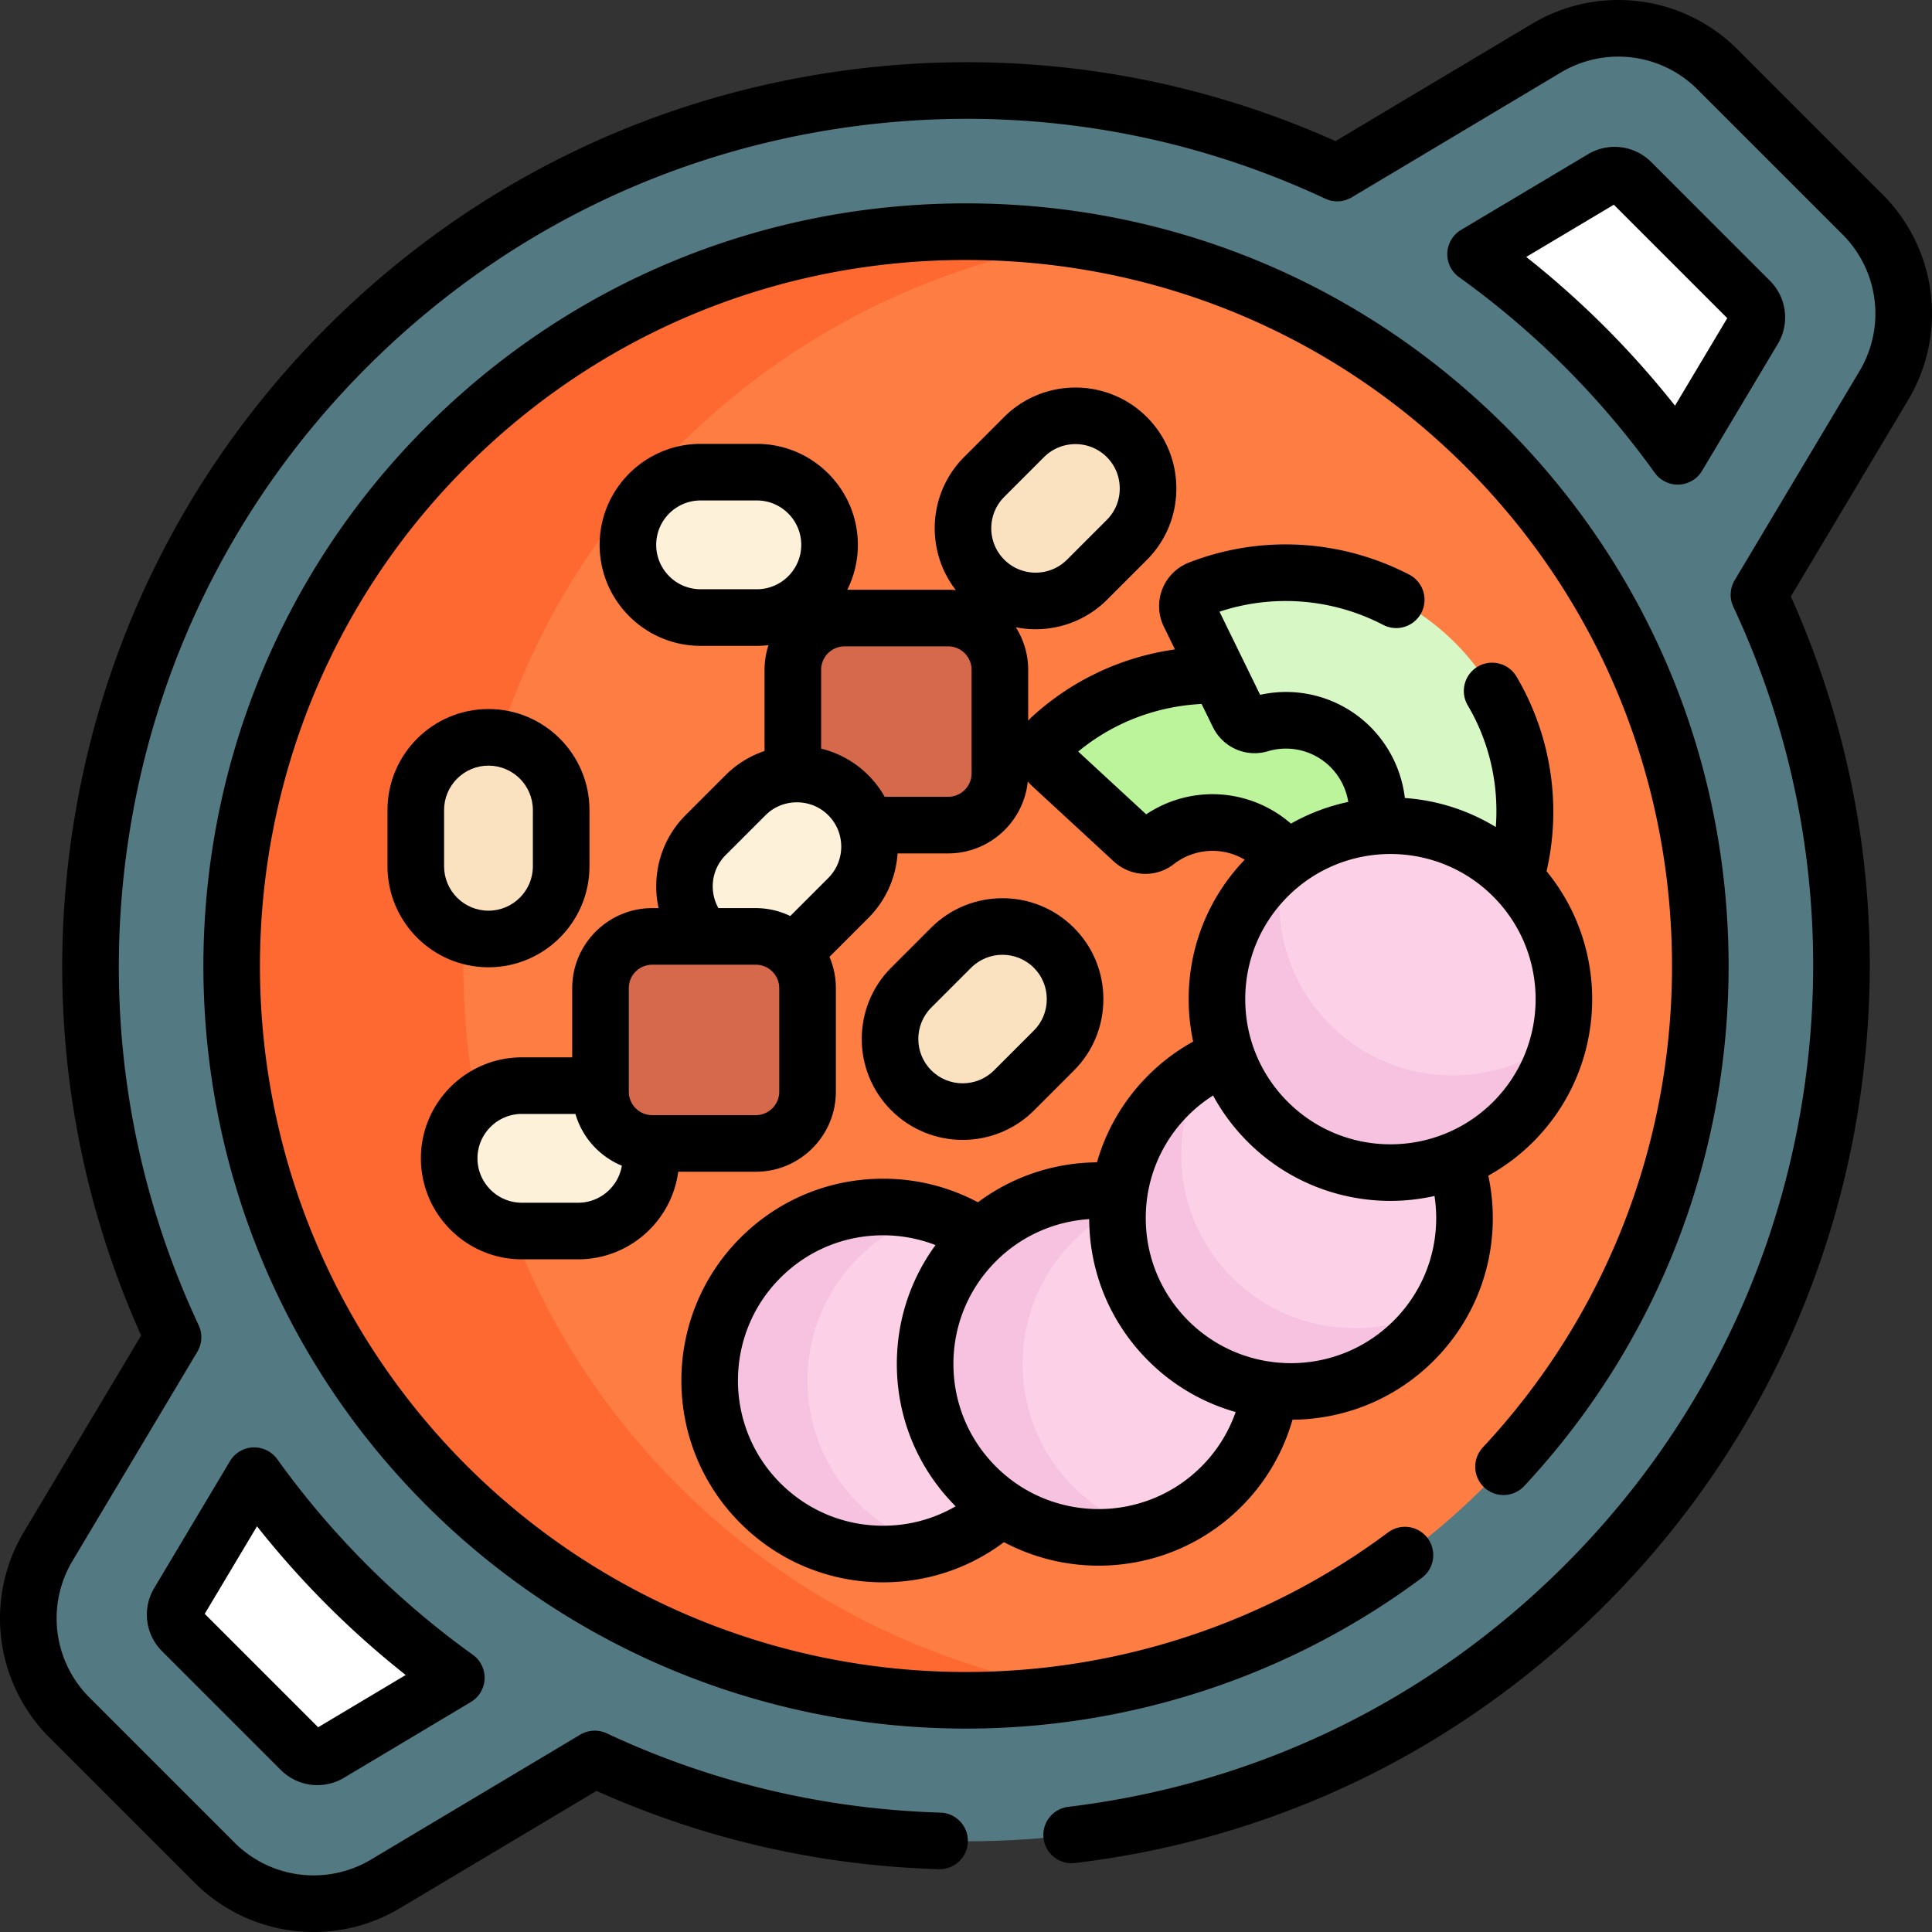 <svg xmlns="http://www.w3.org/2000/svg" version="1.1" xmlns:xlink="http://www.w3.org/1999/xlink" width="512" height="512" x="0" y="0" viewBox="0 0 512 512" style="enable-background:new 0 0 512 512" xml:space="preserve" class=""><rect x="0" y="0" width="512" height="512" fill="#333333" stroke="none"/><g><path fill="#537983" d="m409.815 12.768-55.432 33.089C268.448 5.631 162.937 20.996 91.967 91.966S5.632 268.448 45.857 354.383l-33.089 55.432c-8.729 14.624-6.408 33.308 5.635 45.351l38.431 38.431c12.043 12.043 30.727 14.364 45.351 5.635l55.432-33.089c85.935 40.225 191.447 24.861 262.417-46.109s86.335-176.482 46.11-262.417l33.089-55.432c8.729-14.623 6.408-33.308-5.635-45.351l-38.431-38.431c-12.044-12.043-30.728-14.365-45.352-5.635z" opacity="1" data-original="#537983"></path><g fill="#fff"><path d="m424.702 47.299-33.654 20.063a233.522 233.522 0 0 1 28.985 24.604 233.6 233.6 0 0 1 24.588 28.962l20.075-33.63a6.213 6.213 0 0 0-.942-7.579l-31.476-31.476a6.214 6.214 0 0 0-7.576-.944zM91.967 420.033a233.6 233.6 0 0 1-24.588-28.962l-20.075 33.63a6.213 6.213 0 0 0 .942 7.579l31.474 31.474a6.213 6.213 0 0 0 7.579.942l33.63-20.075a233.6 233.6 0 0 1-28.962-24.588z" fill="#ffffff" opacity="1" data-original="#ffffff"></path></g><circle cx="256" cy="256" r="194.694" fill="#fe7d43" opacity="1" data-original="#fe7d43"></circle><path fill="#fd6930" d="M179.716 393.669c-75.911-75.911-75.911-199.427 0-275.339 30.14-30.14 67.787-48.3 106.977-54.506-59.515-9.424-122.591 8.735-168.363 54.506-75.911 75.911-75.911 199.428 0 275.339 45.771 45.771 108.848 63.931 168.362 54.506-39.189-6.206-76.836-24.366-106.976-54.506z" opacity="1" data-original="#fd6930"></path><path fill="#d6694b" d="M251.263 163.792h-27.435c-7.576 0-13.718 6.141-13.718 13.717v27.435c0 .077.01.152.011.229 5.285-.287 10.667 1.554 14.681 5.569a19.081 19.081 0 0 1 4.756 7.92h21.704c7.576 0 13.717-6.141 13.717-13.717V177.51c.001-7.577-6.14-13.718-13.716-13.718z" opacity="1" data-original="#d6694b"></path><path fill="#bbf49b" d="M340.94 227.972a45.776 45.776 0 0 1 23.757-9.002 24.12 24.12 0 0 0-2.145-14.459c-5.272-10.791-17.543-15.924-28.694-12.61-2.26.672-4.671-.421-5.706-2.539l-5.108-10.456c-15.984-.423-32.053 5.155-44.531 16.618a4.88 4.88 0 0 0-.011 7.176l21.745 20.076c1.732 1.599 4.375 1.744 6.238.299 9.192-7.13 22.489-6.792 31.313 1.354a24.273 24.273 0 0 1 3.142 3.543z" opacity="1" data-original="#bbf49b" class=""></path><path fill="#d7f8c4" d="M333.858 191.901c11.151-3.314 23.422 1.82 28.694 12.61a24.12 24.12 0 0 1 2.145 14.459c12.998-1.069 26.362 3.358 36.306 13.302.205.205.395.418.595.626 4.266-14.616 3.319-30.803-3.891-45.561-14.586-29.855-49.523-43.121-79.934-31.25a4.88 4.88 0 0 0-2.611 6.684l12.991 26.591c1.034 2.118 3.445 3.21 5.705 2.539z" opacity="1" data-original="#d7f8c4"></path><path fill="#fef1da" d="M224.803 210.742c-7.492-7.492-19.751-7.492-27.243 0l-10.546 10.546c-7.372 7.372-7.473 19.35-.337 26.869h13.615c3.642 0 6.944 1.429 9.4 3.745a19.064 19.064 0 0 0 4.565-3.372l10.546-10.546c7.491-7.491 7.491-19.751 0-27.242z" opacity="1" data-original="#fef1da"></path><path fill="#fae2c0" d="m279.288 278.409-10.546 10.546c-7.492 7.492-19.751 7.492-27.243 0-7.492-7.492-7.492-19.751 0-27.243l10.546-10.546c7.492-7.492 19.751-7.492 27.243 0 7.492 7.492 7.492 19.751 0 27.243zM298.622 143.074l-10.546 10.546c-7.492 7.492-19.751 7.492-27.243 0-7.492-7.492-7.492-19.751 0-27.243l10.546-10.546c7.492-7.492 19.751-7.492 27.243 0 7.491 7.492 7.491 19.751 0 27.243z" opacity="1" data-original="#fae2c0"></path><path fill="#fef1da" d="M159.14 289.309v-.654a19.069 19.069 0 0 0-5.926-.949H138.3c-10.595 0-19.263 8.669-19.263 19.264 0 10.595 8.668 19.263 19.263 19.263h14.914c10.595 0 19.264-8.669 19.264-19.263 0-1.366-.149-2.697-.423-3.984-7.201-.418-12.915-6.372-12.915-13.677z" opacity="1" data-original="#fef1da"></path><path fill="#fcd1e8" d="M258.636 393.971c-17.958-17.958-17.958-47.073 0-65.031.395-.394.804-.763 1.209-1.14-17.895-12.169-42.465-10.331-58.331 5.534-17.958 17.958-17.958 47.073 0 65.031 17.564 17.564 45.795 17.938 63.827 1.144a46.18 46.18 0 0 1-6.705-5.538z" opacity="1" data-original="#fcd1e8"></path><path fill="#f6c2e0" d="M227.47 398.365c-17.958-17.958-17.958-47.073 0-65.031a45.771 45.771 0 0 1 19.538-11.605c-15.614-4.577-33.177-.711-45.494 11.605-17.958 17.958-17.958 47.073 0 65.031 12.316 12.316 29.88 16.183 45.494 11.605a45.767 45.767 0 0 1-19.538-11.605z" opacity="1" data-original="#f6c2e0"></path><path fill="#fcd1e8" d="M309.607 355.304c-10.758-10.758-15.064-25.519-12.932-39.488-13.534-1.628-27.652 2.738-38.038 13.124-17.958 17.958-17.958 47.073 0 65.031s47.073 17.958 65.031 0a45.764 45.764 0 0 0 12.932-25.543c-9.866-1.187-19.422-5.553-26.993-13.124z" opacity="1" data-original="#fcd1e8"></path><path fill="#f6c2e0" d="M284.468 328.94a45.915 45.915 0 0 1 11.735-8.516 46.61 46.61 0 0 1 .469-4.593c-13.533-1.629-27.649 2.723-38.036 13.109-17.958 17.958-17.958 47.073 0 65.031 12.3 12.3 29.833 16.171 45.431 11.622a45.778 45.778 0 0 1-19.6-11.622c-17.957-17.958-17.957-47.073.001-65.031z" opacity="1" data-original="#f6c2e0"></path><path fill="#fcd1e8" d="M335.971 297.303a45.784 45.784 0 0 1-10.866-17.24 45.833 45.833 0 0 0-15.498 10.209c-17.958 17.958-17.958 47.073 0 65.031s47.073 17.958 65.031 0c12.924-12.924 16.546-31.627 10.867-47.792-16.548 6.583-36.143 3.184-49.534-10.208z" opacity="1" data-original="#fcd1e8"></path><path fill="#f6c2e0" d="M326.493 338.499c-15.07-15.07-17.487-37.995-7.263-55.593a45.95 45.95 0 0 0-9.623 7.367c-17.958 17.958-17.958 47.073 0 65.031s47.073 17.958 65.031 0a46.023 46.023 0 0 0 7.263-9.438c-17.573 10.1-40.39 7.651-55.408-7.367z" opacity="1" data-original="#f6c2e0"></path><circle cx="368.486" cy="264.788" r="45.984" fill="#fcd1e8" opacity="1" data-original="#fcd1e8"></circle><path fill="#f6c2e0" d="M352.492 271.53c-11.669-11.669-15.747-28.049-12.251-43.018a46.296 46.296 0 0 0-4.271 3.76c-17.958 17.958-17.958 47.073 0 65.031s47.073 17.958 65.031 0a45.762 45.762 0 0 0 12.251-22.014c-18.041 14.083-44.163 12.838-60.76-3.759z" opacity="1" data-original="#f6c2e0"></path><path fill="#fef1da" d="M200.577 163.656h-14.914c-10.595 0-19.264-8.669-19.264-19.264 0-10.595 8.669-19.264 19.264-19.264h14.914c10.595 0 19.264 8.669 19.264 19.264-.001 10.595-8.669 19.264-19.264 19.264z" opacity="1" data-original="#fef1da"></path><path fill="#fae2c0" d="M148.716 214.663v14.914c0 10.595-8.669 19.264-19.264 19.264-10.595 0-19.264-8.669-19.264-19.264v-14.914c0-10.595 8.669-19.264 19.264-19.264 10.596.001 19.264 8.669 19.264 19.264z" opacity="1" data-original="#fae2c0"></path><path fill="#d6694b" d="M200.292 303.026h-27.435c-7.576 0-13.717-6.142-13.717-13.717v-27.435c0-7.576 6.142-13.717 13.717-13.717h27.435c7.576 0 13.717 6.142 13.717 13.717v27.435c.001 7.576-6.141 13.717-13.717 13.717z" opacity="1" data-original="#d6694b"></path><path d="M498.9 51.531 460.469 13.1a44.638 44.638 0 0 0-54.499-6.772l-52.046 31.069c-43.169-19.344-90.652-25.424-137.597-17.582-49.339 8.244-94.175 31.359-129.664 66.848-35.488 35.488-58.603 80.325-66.846 129.664-7.844 46.944-1.763 94.428 17.581 137.596L6.329 405.971a44.637 44.637 0 0 0 6.771 54.498L51.531 498.9A44.617 44.617 0 0 0 83.126 512c7.86 0 15.777-2.075 22.903-6.328l52.047-31.069c28.618 12.824 59.11 19.802 90.699 20.751 4.138.118 7.597-3.132 7.722-7.271a7.5 7.5 0 0 0-7.271-7.721c-30.876-.928-60.628-7.997-88.431-21.01a7.499 7.499 0 0 0-7.024.352l-55.43 33.089a29.653 29.653 0 0 1-36.204-4.498l-38.431-38.431a29.655 29.655 0 0 1-4.499-36.204l33.089-55.432a7.505 7.505 0 0 0 .354-7.024c-19.363-41.365-25.6-87.149-18.039-132.405 7.725-46.239 29.392-88.263 62.659-121.53 33.266-33.266 75.291-54.934 121.53-62.659 45.257-7.56 91.042-1.323 132.405 18.039a7.502 7.502 0 0 0 7.024-.353l55.43-33.089a29.652 29.652 0 0 1 36.204 4.498l38.431 38.431a29.653 29.653 0 0 1 4.499 36.203l-33.089 55.432a7.505 7.505 0 0 0-.354 7.024c19.364 41.365 25.6 87.149 18.039 132.405-7.725 46.239-29.392 88.263-62.659 121.529-35.864 35.864-81.381 58.03-131.631 64.103a7.502 7.502 0 0 0-6.547 8.345c.498 4.113 4.245 7.044 8.345 6.546 53.615-6.479 102.178-30.127 140.439-68.388 35.488-35.488 58.603-80.325 66.846-129.664 7.844-46.944 1.763-94.428-17.581-137.596l31.069-52.048a44.63 44.63 0 0 0-6.77-54.496z" fill="#000000" opacity="1" data-original="#000000"></path><path d="M414.731 97.269a226.918 226.918 0 0 1 23.798 28.033 7.502 7.502 0 0 0 12.532-.53l20.075-33.63a13.699 13.699 0 0 0-2.077-16.726L437.582 42.94a13.703 13.703 0 0 0-16.719-2.083l-.002.001-33.654 20.063a7.498 7.498 0 0 0-.532 12.534 227.01 227.01 0 0 1 28.056 23.814zm12.952-43.015 30.06 30.06-13.849 23.2a241.502 241.502 0 0 0-18.559-20.851 241.463 241.463 0 0 0-20.866-18.571zM73.471 386.697a7.527 7.527 0 0 0-6.409-3.119 7.495 7.495 0 0 0-6.123 3.649l-20.075 33.63a13.698 13.698 0 0 0 2.077 16.726l31.474 31.474a13.696 13.696 0 0 0 16.728 2.079l33.63-20.076a7.5 7.5 0 0 0 .529-12.532 226.95 226.95 0 0 1-28.034-23.798h.001a227.013 227.013 0 0 1-23.798-28.033zm34.043 57.197-23.2 13.849-30.058-30.058 13.849-23.201c5.787 7.31 12 14.293 18.558 20.851h.001a241.137 241.137 0 0 0 20.85 18.559zM255.976 458.095c43.545 0 86.009-13.966 120.866-39.983a7.5 7.5 0 0 0-8.973-12.02c-35.656 26.613-79.938 39.598-124.654 36.571-45.158-3.059-87.626-22.343-119.582-54.298-72.987-72.987-72.987-191.746 0-264.733C158.931 88.336 205.94 68.896 256 68.896s97.069 19.439 132.366 54.737c34.481 34.48 53.909 80.388 54.706 129.268.796 48.763-17 95.174-50.108 130.683a7.5 7.5 0 0 0 .371 10.6 7.497 7.497 0 0 0 10.599-.371c35.769-38.363 54.994-88.493 54.135-141.157-.861-52.794-21.849-102.382-59.096-139.63C360.842 74.897 310.067 53.897 256 53.897c-54.063 0-104.844 21.001-142.973 59.13-78.834 78.835-78.834 207.11 0 285.945 34.522 34.521 80.397 55.352 129.175 58.657 4.598.312 9.192.466 13.774.466z" fill="#000000" opacity="1" data-original="#000000"></path><path d="M196.211 403.668c10.102 10.102 23.533 15.665 37.819 15.665 11.706 0 22.833-3.74 32.029-10.646a53.544 53.544 0 0 0 25.093 6.227c13.697 0 27.392-5.213 37.82-15.639a53.12 53.12 0 0 0 13.554-23.037c13.562-.101 27.092-5.306 37.417-15.63 10.101-10.102 15.665-23.533 15.665-37.819 0-3.824-.412-7.582-1.193-11.234a53.313 53.313 0 0 0 11.892-8.948c19.591-19.593 20.772-50.728 3.549-71.716a70.63 70.63 0 0 0-5.411-46.85 73.064 73.064 0 0 0-2.541-4.706 7.499 7.499 0 0 0-10.259-2.69 7.5 7.5 0 0 0-2.691 10.259 56.907 56.907 0 0 1 2.016 3.724c4.455 9.119 6.16 18.969 5.436 28.55a53.364 53.364 0 0 0-24.105-7.698 31.845 31.845 0 0 0-3.009-10.261c-6.501-13.307-21.093-20.239-35.343-17.084l-10.764-22.031c14.273-4.741 29.942-3.498 43.427 3.525a7.5 7.5 0 0 0 6.929-13.303c-18.177-9.466-39.495-10.643-58.492-3.226a12.412 12.412 0 0 0-7.031 7.031 12.413 12.413 0 0 0 .408 9.932l2.951 6.041c-14.12 1.988-27.328 8.153-37.936 17.898-.341.313-.658.646-.959.993v-13.484c0-4.147-1.214-8.008-3.279-11.28a27 27 0 0 0 5.255.52c6.853 0 13.708-2.609 18.925-7.826l10.545-10.546h-.001c5.041-5.04 7.816-11.761 7.816-18.924 0-7.164-2.775-13.885-7.815-18.924-10.435-10.435-27.415-10.435-37.85 0l-10.545 10.545c-9.631 9.631-10.365 24.832-2.219 35.322a21.342 21.342 0 0 0-2.049-.104h-26.723a26.59 26.59 0 0 0 2.801-11.9c0-14.757-12.006-26.763-26.763-26.763h-14.913c-14.757 0-26.763 12.006-26.763 26.763 0 14.758 12.006 26.763 26.763 26.763h14.913c1.04 0 2.065-.066 3.075-.182a21.127 21.127 0 0 0-1.041 6.536v21.509a26.543 26.543 0 0 0-10.353 6.42l-10.547 10.546c-6.687 6.687-9.067 16.056-7.182 24.673h-1.671c-11.699 0-21.217 9.518-21.217 21.217v18.333h-13.341c-14.757 0-26.762 12.006-26.762 26.763s12.005 26.763 26.762 26.763h14.914c13.551 0 24.775-10.126 26.52-23.207h20.559c11.699 0 21.217-9.518 21.217-21.217v-27.435c0-2.943-.605-5.747-1.693-8.298l10.289-10.289c4.761-4.761 7.342-10.884 7.759-17.126h13.398c10.969 0 20.021-8.368 21.107-19.056.326.386.669.759 1.043 1.105l21.745 20.075c4.457 4.115 11.153 4.415 15.922.715a16.68 16.68 0 0 1 18.772-1.174c-9.577 9.999-14.85 23.072-14.85 36.963 0 3.826.412 7.588 1.19 11.244a53.136 53.136 0 0 0-11.889 8.938c-6.519 6.519-11.135 14.43-13.598 23.058-11.127.091-22.22 3.619-31.547 10.592-7.644-4.081-16.217-6.254-25.128-6.254-14.286 0-27.717 5.563-37.819 15.665-20.856 20.85-20.856 54.781-.003 75.634zm69.926-271.988 10.545-10.545c2.293-2.293 5.305-3.44 8.318-3.44s6.025 1.146 8.318 3.44c2.207 2.207 3.423 5.161 3.423 8.318s-1.216 6.111-3.422 8.318h-.001l-10.545 10.546c-4.586 4.587-12.05 4.587-16.636 0-4.588-4.587-4.588-12.051 0-16.637zm-80.474 24.476c-6.487 0-11.764-5.278-11.764-11.764s5.277-11.764 11.764-11.764h14.913c6.487 0 11.764 5.277 11.764 11.764s-5.277 11.764-11.764 11.764zm-32.449 162.578H138.3c-6.486 0-11.763-5.278-11.763-11.764s5.277-11.764 11.763-11.764h14.192a21.297 21.297 0 0 0 12.31 13.721c-.937 5.557-5.77 9.807-11.588 9.807zm53.296-29.425a6.225 6.225 0 0 1-6.218 6.218h-27.435a6.225 6.225 0 0 1-6.218-6.218v-27.435a6.225 6.225 0 0 1 6.218-6.218h27.435a6.225 6.225 0 0 1 6.218 6.218zm12.989-56.627-10.072 10.072a21.042 21.042 0 0 0-9.134-2.096h-9.909c-2.51-4.48-1.872-10.261 1.933-14.066l10.547-10.546c2.206-2.206 5.16-3.422 8.318-3.422 3.157 0 6.111 1.215 8.317 3.422 4.587 4.585 4.587 12.049 0 16.636zm37.981-27.738a6.225 6.225 0 0 1-6.218 6.218h-16.806a26.676 26.676 0 0 0-4.351-5.723 26.511 26.511 0 0 0-12.495-7.045v-20.885a6.225 6.225 0 0 1 6.218-6.218h27.435a6.225 6.225 0 0 1 6.218 6.218v27.435zm6.46 183.724c-7.269-7.269-11.273-16.933-11.273-27.213s4.004-19.944 11.273-27.213c6.866-6.866 15.703-10.58 24.706-11.163.075 14.177 5.625 27.494 15.657 37.527a53.141 53.141 0 0 0 23.156 13.594 38.245 38.245 0 0 1-9.095 14.467c-15.002 15.004-39.418 15.007-54.424.001zm131.758-96.667c-15.002 15.003-39.418 15.005-54.424 0-7.269-7.269-11.273-16.933-11.273-27.213s4.004-19.944 11.273-27.213c7.502-7.503 17.357-11.254 27.211-11.254 9.855 0 19.71 3.751 27.213 11.254 15.006 15.005 15.006 39.42 0 54.426zm-91.947-76.197-18.016-16.633c9.462-7.83 21-12.026 32.699-12.616l2.979 6.097c2.66 5.449 8.791 8.159 14.58 6.438a16.702 16.702 0 0 1 19.819 8.713 16.777 16.777 0 0 1 1.497 4.713 53.226 53.226 0 0 0-15.192 5.751c-10.862-9.421-26.505-10.381-38.366-2.463zm11.159 79.772a38.327 38.327 0 0 1 6.563-5.253 53.693 53.693 0 0 0 9.195 12.284c10.427 10.426 24.123 15.639 37.818 15.639 3.918 0 7.833-.441 11.674-1.295.291 1.915.447 3.864.447 5.837 0 10.279-4.004 19.944-11.273 27.213-15.003 15.003-39.419 15.005-54.424 0-7.269-7.269-11.272-16.933-11.272-27.213 0-10.279 4.003-19.943 11.272-27.212zm-80.88 31.79c4.831 0 9.517.902 13.89 2.596-6.652 9.092-10.252 20.015-10.252 31.494 0 14.247 5.536 27.641 15.584 37.733-5.781 3.349-12.361 5.145-19.222 5.145-10.28 0-19.944-4.003-27.213-11.271-15.005-15.005-15.005-39.42 0-54.425 7.269-7.27 16.933-11.272 27.213-11.272z" fill="#000000" opacity="1" data-original="#000000"></path><path d="M284.591 245.864c-10.435-10.435-27.415-10.435-37.85 0l-10.545 10.545c-10.435 10.435-10.435 27.414 0 37.849 5.218 5.218 12.072 7.826 18.925 7.826s13.707-2.609 18.925-7.826l10.545-10.546h-.001c5.041-5.04 7.816-11.761 7.816-18.924 0-7.164-2.775-13.885-7.815-18.924zm-10.606 27.241c-.001.001-.001.001 0 0l-10.546 10.546c-4.586 4.587-12.05 4.587-16.636 0-4.588-4.587-4.588-12.05 0-16.637l10.545-10.545c2.293-2.293 5.305-3.44 8.318-3.44s6.025 1.146 8.318 3.44c2.207 2.207 3.423 5.161 3.423 8.318 0 3.158-1.216 6.112-3.422 8.318zM156.216 229.577v-14.914c0-14.758-12.006-26.763-26.763-26.763s-26.763 12.006-26.763 26.763v14.914c0 14.757 12.006 26.763 26.763 26.763s26.763-12.006 26.763-26.763zm-38.527 0v-14.914c0-6.487 5.277-11.764 11.764-11.764s11.764 5.278 11.764 11.764v14.914c0 6.487-5.277 11.764-11.764 11.764s-11.764-5.277-11.764-11.764z" fill="#000000" opacity="1" data-original="#000000"></path></g></svg>
